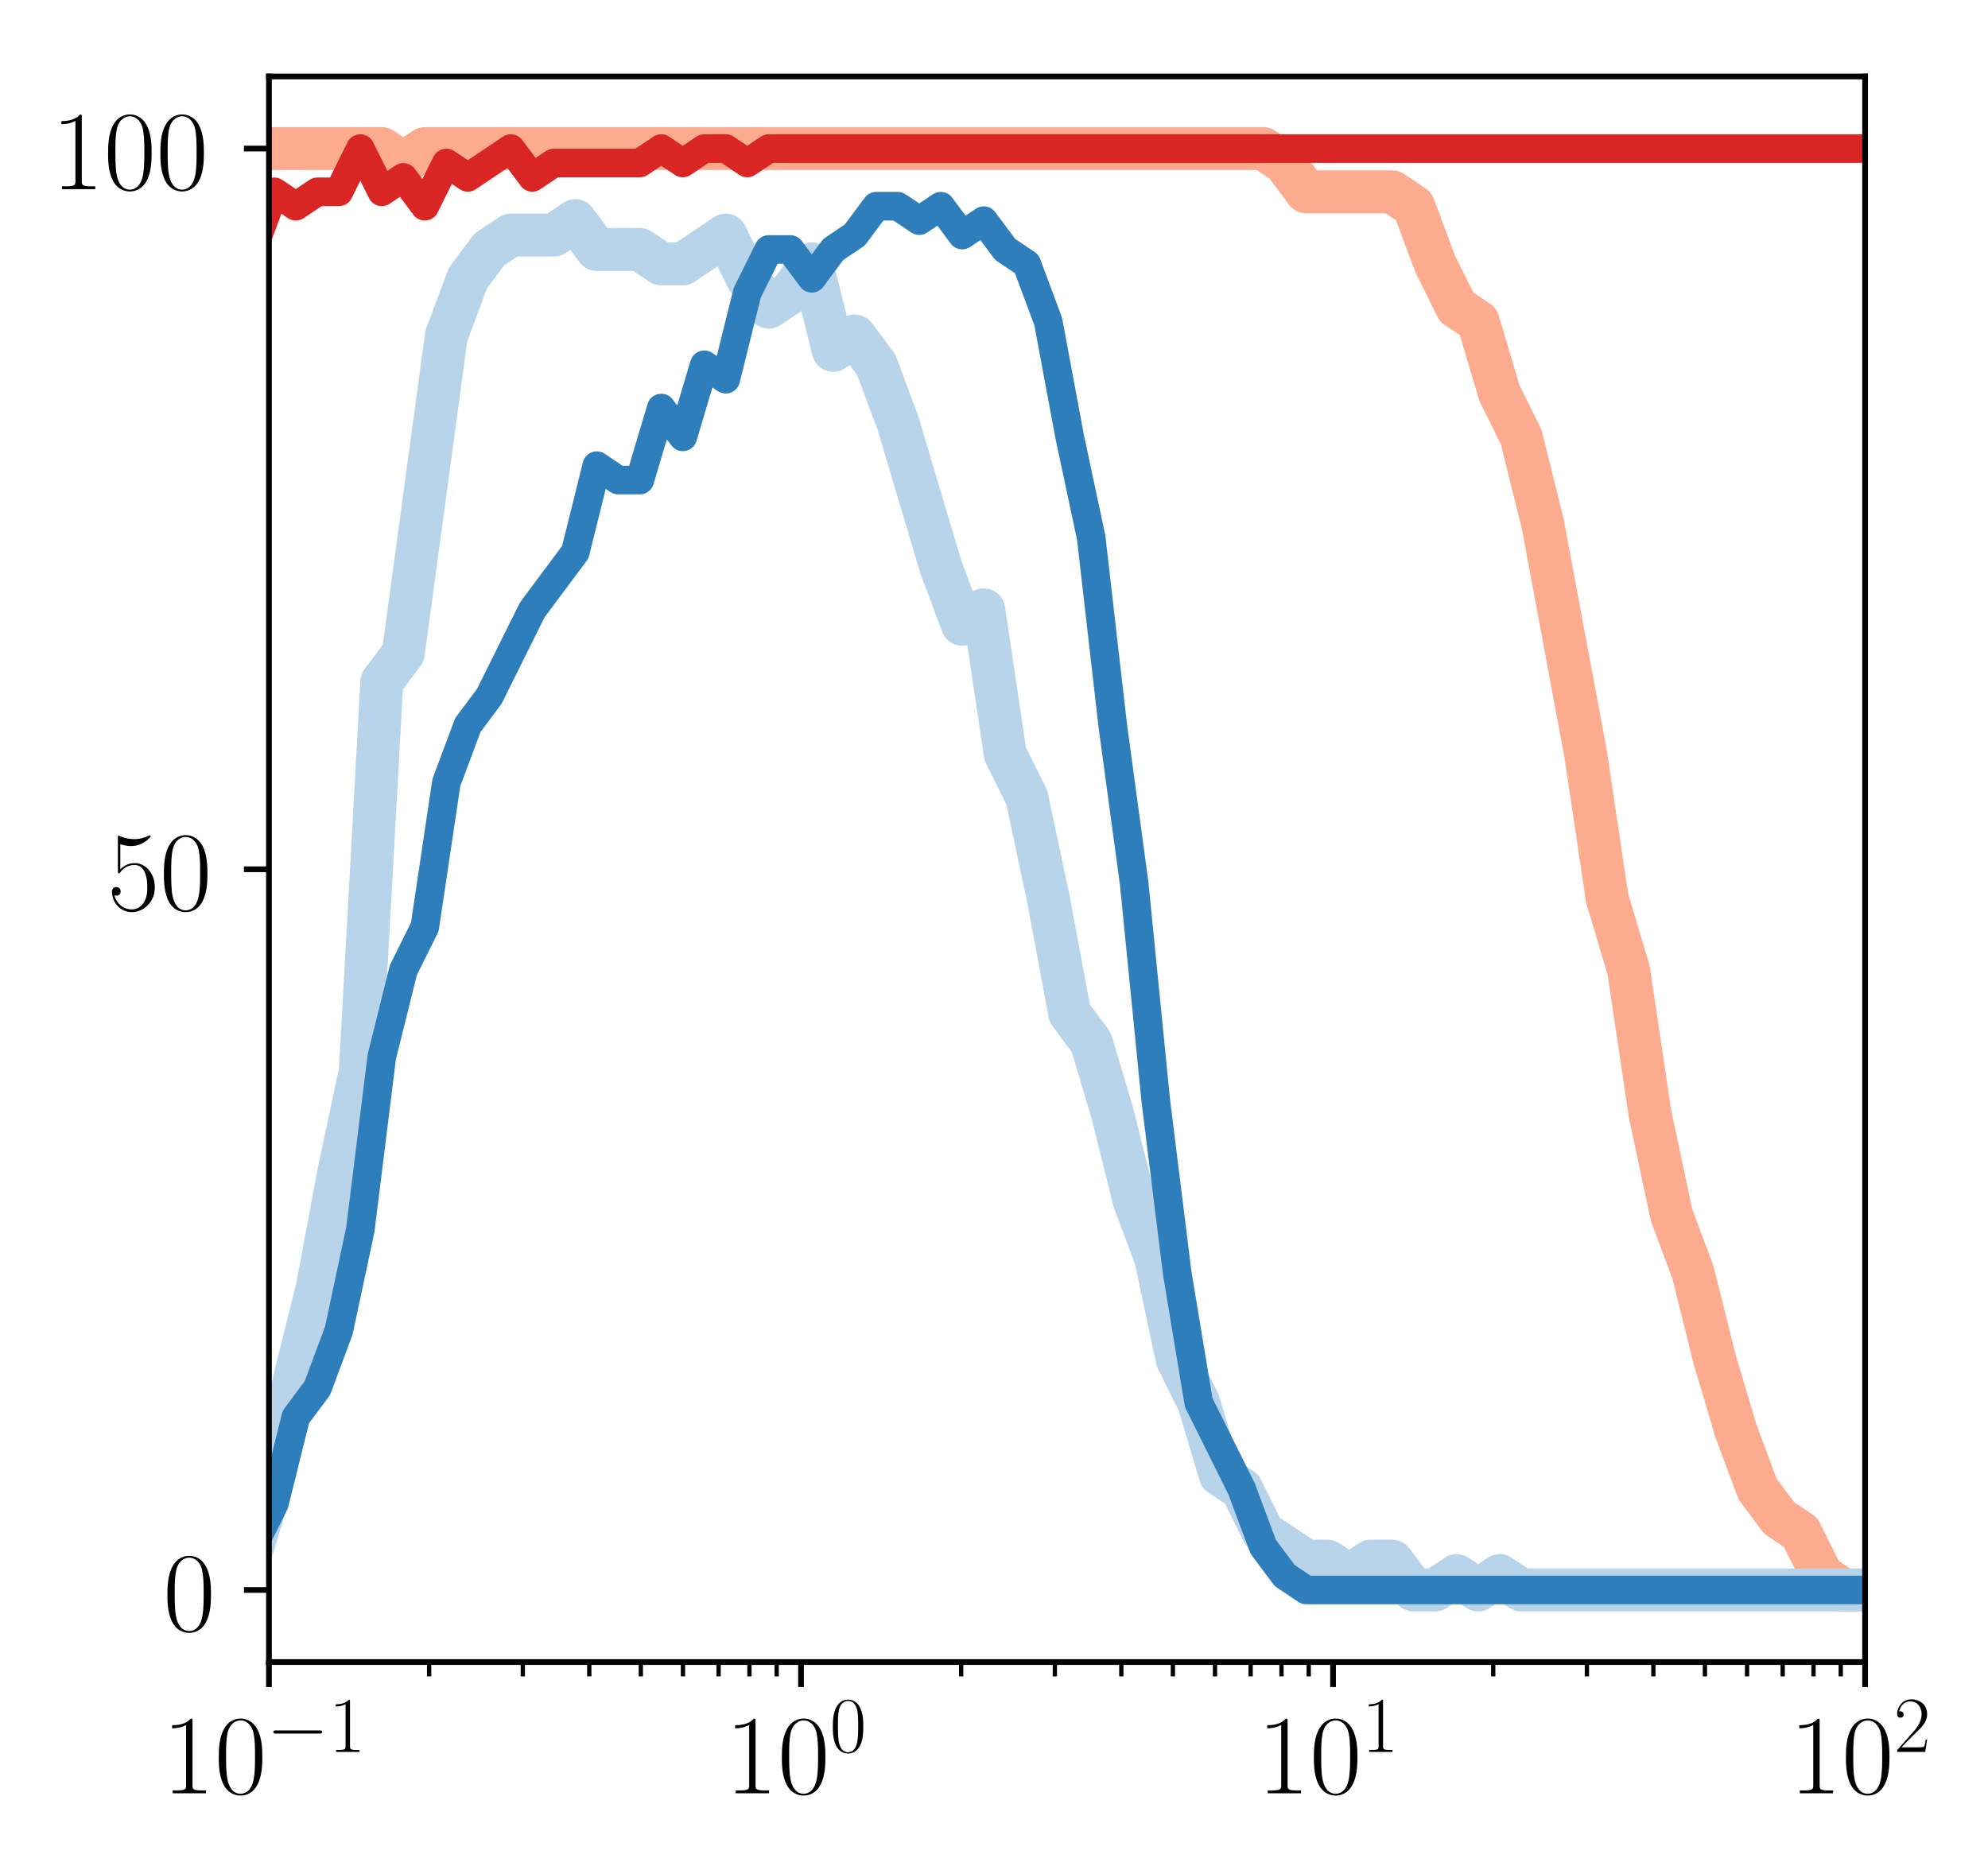 <?xml version="1.0" encoding="utf-8" standalone="no"?>
<!DOCTYPE svg PUBLIC "-//W3C//DTD SVG 1.1//EN"
  "http://www.w3.org/Graphics/SVG/1.1/DTD/svg11.dtd">
<!-- Created with matplotlib (http://matplotlib.org/) -->
<svg height="261pt" version="1.1" viewBox="0 0 278 261" width="278pt" xmlns="http://www.w3.org/2000/svg" xmlns:xlink="http://www.w3.org/1999/xlink">
 <defs>
  <style type="text/css">
*{stroke-linecap:butt;stroke-linejoin:round;}
  </style>
 </defs>
 <g id="figure_1">
  <g id="patch_1">
   <path d="M 0 261.412 
L 278.605 261.412 
L 278.605 0 
L 0 0 
z
" style="fill:#ffffff;"/>
  </g>
  <g id="axes_1">
   <g id="patch_2">
    <path d="M 37.612 232.46 
L 260.812 232.46 
L 260.812 10.7 
L 37.612 10.7 
z
" style="fill:#ffffff;"/>
   </g>
   <g id="line2d_1">
    <path clip-path="url(#pb9e99c337d)" d="M -1 222.38 
L -0.715 222.38 
L 2.291 220.364 
L 5.297 216.332 
L 8.303 198.188 
L 11.309 165.932 
L 14.315 135.692 
L 17.321 83.276 
L 20.327 61.1 
L 23.333 34.892 
L 26.339 28.844 
L 29.345 24.812 
L 32.351 22.796 
L 35.357 20.78 
L 38.363 20.78 
L 41.37 20.78 
L 44.376 20.78 
L 47.382 20.78 
L 50.388 20.78 
L 53.394 20.78 
L 56.4 22.796 
L 59.406 20.78 
L 62.412 20.78 
L 65.418 20.78 
L 68.424 20.78 
L 71.43 20.78 
L 74.436 20.78 
L 77.442 20.78 
L 80.448 20.78 
L 83.454 20.78 
L 86.46 20.78 
L 89.467 20.78 
L 92.473 20.78 
L 95.479 20.78 
L 98.485 20.78 
L 101.491 20.78 
L 104.497 20.78 
L 107.503 20.78 
L 110.509 20.78 
L 113.515 20.78 
L 116.521 20.78 
L 119.527 20.78 
L 122.533 20.78 
L 125.539 20.78 
L 128.545 20.78 
L 131.551 20.78 
L 134.557 20.78 
L 137.563 20.78 
L 140.57 20.78 
L 143.576 20.78 
L 146.582 20.78 
L 149.588 20.78 
L 152.594 20.78 
L 155.6 20.78 
L 158.606 20.78 
L 161.612 20.78 
L 164.618 20.78 
L 167.624 20.78 
L 170.63 20.78 
L 173.636 20.78 
L 176.642 20.78 
L 179.648 22.796 
L 182.654 26.828 
L 185.66 26.828 
L 188.667 26.828 
L 191.673 26.828 
L 194.679 26.828 
L 197.685 28.844 
L 200.691 36.908 
L 203.697 42.956 
L 206.703 44.972 
L 209.709 55.052 
L 212.715 61.1 
L 215.721 73.196 
L 218.727 89.324 
L 221.733 105.452 
L 224.739 125.612 
L 227.745 135.692 
L 230.751 155.852 
L 233.757 169.964 
L 236.763 178.028 
L 239.77 190.124 
L 242.776 200.204 
L 245.782 208.268 
L 248.788 212.3 
L 251.794 214.316 
L 254.8 220.364 
L 257.806 222.38 
L 260.812 222.38 
" style="fill:none;stroke:#fcab8f;stroke-linecap:square;stroke-width:6;"/>
   </g>
   <g id="line2d_2">
    <path clip-path="url(#pb9e99c337d)" d="M -1 222.38 
L -0.715 222.38 
L 2.291 222.38 
L 5.297 222.38 
L 8.303 222.38 
L 11.309 222.38 
L 14.315 222.38 
L 17.321 222.38 
L 20.327 222.38 
L 23.333 222.38 
L 26.339 222.38 
L 29.345 222.38 
L 32.351 216.332 
L 35.357 216.332 
L 38.363 206.252 
L 41.37 192.14 
L 44.376 180.044 
L 47.382 163.916 
L 50.388 149.804 
L 53.394 95.372 
L 56.4 91.34 
L 59.406 69.164 
L 62.412 46.988 
L 65.418 38.924 
L 68.424 34.892 
L 71.43 32.876 
L 74.436 32.876 
L 77.442 32.876 
L 80.448 30.86 
L 83.454 34.892 
L 86.46 34.892 
L 89.467 34.892 
L 92.473 36.908 
L 95.479 36.908 
L 98.485 34.892 
L 101.491 32.876 
L 104.497 38.924 
L 107.503 42.956 
L 110.509 40.94 
L 113.515 36.908 
L 116.521 49.004 
L 119.527 46.988 
L 122.533 51.02 
L 125.539 59.084 
L 128.545 69.164 
L 131.551 79.244 
L 134.557 87.308 
L 137.563 85.292 
L 140.57 105.452 
L 143.576 111.5 
L 146.582 125.612 
L 149.588 141.74 
L 152.594 145.772 
L 155.6 155.852 
L 158.606 167.948 
L 161.612 176.012 
L 164.618 190.124 
L 167.624 196.172 
L 170.63 206.252 
L 173.636 208.268 
L 176.642 214.316 
L 179.648 216.332 
L 182.654 218.348 
L 185.66 218.348 
L 188.667 220.364 
L 191.673 218.348 
L 194.679 218.348 
L 197.685 222.38 
L 200.691 222.38 
L 203.697 220.364 
L 206.703 222.38 
L 209.709 220.364 
L 212.715 222.38 
L 215.721 222.38 
L 218.727 222.38 
L 221.733 222.38 
L 224.739 222.38 
L 227.745 222.38 
L 230.751 222.38 
L 233.757 222.38 
L 236.763 222.38 
L 239.77 222.38 
L 242.776 222.38 
L 245.782 222.38 
L 248.788 222.38 
L 251.794 222.38 
L 254.8 222.38 
L 257.806 222.38 
L 260.812 222.38 
" style="fill:none;stroke:#b7d4ea;stroke-linecap:square;stroke-width:6;"/>
   </g>
   <g id="matplotlib.axis_1">
    <g id="xtick_1">
     <g id="line2d_3">
      <defs>
       <path d="M 0 0 
L 0 3.5 
" id="me516918278" style="stroke:#000000;stroke-width:0.8;"/>
      </defs>
      <g>
       <use style="stroke:#000000;stroke-width:0.8;" x="37.612" xlink:href="#me516918278" y="232.46"/>
      </g>
     </g>
     <g id="text_1">
      <!-- $10^{-1}$ -->
      <defs>
       <path d="M 26.594 63.406 
C 26.594 65.5 26.5 65.5 25.094 65.5 
C 21.203 61.188 15.297 59.797 9.703 59.797 
C 9.406 59.797 8.906 59.797 8.797 59.5 
C 8.703 59.297 8.703 59.094 8.703 57 
C 11.797 57 17 57.594 21 59.984 
L 21 7.203 
C 21 3.688 20.797 2.5 12.203 2.5 
L 9.203 2.5 
L 9.203 0 
C 14 0 19 0 23.797 0 
C 28.594 0 33.594 0 38.406 0 
L 38.406 2.5 
L 35.406 2.5 
C 26.797 2.5 26.594 3.594 26.594 7.156 
z
" id="CMR17-49"/>
       <path d="M 42 31.641 
C 42 37.75 41.906 48.125 37.703 56.109 
C 34 63.109 28.094 65.594 22.906 65.594 
C 18.094 65.594 12 63.406 8.203 56.203 
C 4.203 48.719 3.797 39.438 3.797 31.641 
C 3.797 25.953 3.906 17.281 7 9.672 
C 11.297 -0.609 19 -2 22.906 -2 
C 27.5 -2 34.5 -0.109 38.594 9.375 
C 41.594 16.281 42 24.359 42 31.641 
z
M 22.906 -0.406 
C 16.5 -0.406 12.703 5.078 11.297 12.688 
C 10.203 18.562 10.203 27.156 10.203 32.75 
C 10.203 40.438 10.203 46.828 11.5 52.922 
C 13.406 61.391 19 64 22.906 64 
C 27 64 32.297 61.297 34.203 53.125 
C 35.5 47.438 35.594 40.734 35.594 32.75 
C 35.594 26.25 35.594 18.266 34.406 12.375 
C 32.297 1.484 26.406 -0.406 22.906 -0.406 
z
" id="CMR17-48"/>
       <path d="M 65.906 23 
C 67.594 23 69.406 23 69.406 25 
C 69.406 27 67.594 27 65.906 27 
L 11.797 27 
C 10.094 27 8.297 27 8.297 25 
C 8.297 23 10.094 23 11.797 23 
z
" id="CMSY10-0"/>
      </defs>
      <g transform="translate(22.679 250.817)scale(0.16 -0.16)">
       <use transform="scale(0.996)" xlink:href="#CMR17-49"/>
       <use transform="translate(45.69 0)scale(0.996)" xlink:href="#CMR17-48"/>
       <use transform="translate(91.381 36.154)scale(0.697)" xlink:href="#CMSY10-0"/>
       <use transform="translate(145.622 36.154)scale(0.697)" xlink:href="#CMR17-49"/>
      </g>
     </g>
    </g>
    <g id="xtick_2">
     <g id="line2d_4">
      <g>
       <use style="stroke:#000000;stroke-width:0.8;" x="112.012" xlink:href="#me516918278" y="232.46"/>
      </g>
     </g>
     <g id="text_2">
      <!-- $10^{0}$ -->
      <g transform="translate(101.418 250.817)scale(0.16 -0.16)">
       <use transform="scale(0.996)" xlink:href="#CMR17-49"/>
       <use transform="translate(45.69 0)scale(0.996)" xlink:href="#CMR17-48"/>
       <use transform="translate(91.381 36.154)scale(0.697)" xlink:href="#CMR17-48"/>
      </g>
     </g>
    </g>
    <g id="xtick_3">
     <g id="line2d_5">
      <g>
       <use style="stroke:#000000;stroke-width:0.8;" x="186.412" xlink:href="#me516918278" y="232.46"/>
      </g>
     </g>
     <g id="text_3">
      <!-- $10^{1}$ -->
      <g transform="translate(175.818 250.817)scale(0.16 -0.16)">
       <use transform="scale(0.996)" xlink:href="#CMR17-49"/>
       <use transform="translate(45.69 0)scale(0.996)" xlink:href="#CMR17-48"/>
       <use transform="translate(91.381 36.154)scale(0.697)" xlink:href="#CMR17-49"/>
      </g>
     </g>
    </g>
    <g id="xtick_4">
     <g id="line2d_6">
      <g>
       <use style="stroke:#000000;stroke-width:0.8;" x="260.812" xlink:href="#me516918278" y="232.46"/>
      </g>
     </g>
     <g id="text_4">
      <!-- $10^{2}$ -->
      <defs>
       <path d="M 41.703 15.453 
L 39.906 15.453 
C 38.906 8.375 38.094 7.172 37.703 6.562 
C 37.203 5.766 30 5.766 28.594 5.766 
L 9.406 5.766 
C 13 9.672 20 16.75 28.5 24.953 
C 34.594 30.734 41.703 37.531 41.703 47.422 
C 41.703 59.219 32.297 66 21.797 66 
C 10.797 66 4.094 56.312 4.094 47.344 
C 4.094 43.438 7 42.938 8.203 42.938 
C 9.203 42.938 12.203 43.547 12.203 47.031 
C 12.203 50.109 9.594 51 8.203 51 
C 7.594 51 7 50.906 6.594 50.703 
C 8.5 59.219 14.297 63.406 20.406 63.406 
C 29.094 63.406 34.797 56.516 34.797 47.422 
C 34.797 38.734 29.703 31.25 24 24.75 
L 4.094 2.281 
L 4.094 0 
L 39.297 0 
z
" id="CMR17-50"/>
      </defs>
      <g transform="translate(250.218 250.817)scale(0.16 -0.16)">
       <use transform="scale(0.996)" xlink:href="#CMR17-49"/>
       <use transform="translate(45.69 0)scale(0.996)" xlink:href="#CMR17-48"/>
       <use transform="translate(91.381 36.154)scale(0.697)" xlink:href="#CMR17-50"/>
      </g>
     </g>
    </g>
    <g id="xtick_5">
     <g id="line2d_7">
      <defs>
       <path d="M 0 0 
L 0 2 
" id="m38bdbdb0c7" style="stroke:#000000;stroke-width:0.6;"/>
      </defs>
      <g>
       <use style="stroke:#000000;stroke-width:0.6;" x="60.009" xlink:href="#m38bdbdb0c7" y="232.46"/>
      </g>
     </g>
    </g>
    <g id="xtick_6">
     <g id="line2d_8">
      <g>
       <use style="stroke:#000000;stroke-width:0.6;" x="73.11" xlink:href="#m38bdbdb0c7" y="232.46"/>
      </g>
     </g>
    </g>
    <g id="xtick_7">
     <g id="line2d_9">
      <g>
       <use style="stroke:#000000;stroke-width:0.6;" x="82.405" xlink:href="#m38bdbdb0c7" y="232.46"/>
      </g>
     </g>
    </g>
    <g id="xtick_8">
     <g id="line2d_10">
      <g>
       <use style="stroke:#000000;stroke-width:0.6;" x="89.615" xlink:href="#m38bdbdb0c7" y="232.46"/>
      </g>
     </g>
    </g>
    <g id="xtick_9">
     <g id="line2d_11">
      <g>
       <use style="stroke:#000000;stroke-width:0.6;" x="95.506" xlink:href="#m38bdbdb0c7" y="232.46"/>
      </g>
     </g>
    </g>
    <g id="xtick_10">
     <g id="line2d_12">
      <g>
       <use style="stroke:#000000;stroke-width:0.6;" x="100.487" xlink:href="#m38bdbdb0c7" y="232.46"/>
      </g>
     </g>
    </g>
    <g id="xtick_11">
     <g id="line2d_13">
      <g>
       <use style="stroke:#000000;stroke-width:0.6;" x="104.802" xlink:href="#m38bdbdb0c7" y="232.46"/>
      </g>
     </g>
    </g>
    <g id="xtick_12">
     <g id="line2d_14">
      <g>
       <use style="stroke:#000000;stroke-width:0.6;" x="108.608" xlink:href="#m38bdbdb0c7" y="232.46"/>
      </g>
     </g>
    </g>
    <g id="xtick_13">
     <g id="line2d_15">
      <g>
       <use style="stroke:#000000;stroke-width:0.6;" x="134.409" xlink:href="#m38bdbdb0c7" y="232.46"/>
      </g>
     </g>
    </g>
    <g id="xtick_14">
     <g id="line2d_16">
      <g>
       <use style="stroke:#000000;stroke-width:0.6;" x="147.51" xlink:href="#m38bdbdb0c7" y="232.46"/>
      </g>
     </g>
    </g>
    <g id="xtick_15">
     <g id="line2d_17">
      <g>
       <use style="stroke:#000000;stroke-width:0.6;" x="156.805" xlink:href="#m38bdbdb0c7" y="232.46"/>
      </g>
     </g>
    </g>
    <g id="xtick_16">
     <g id="line2d_18">
      <g>
       <use style="stroke:#000000;stroke-width:0.6;" x="164.015" xlink:href="#m38bdbdb0c7" y="232.46"/>
      </g>
     </g>
    </g>
    <g id="xtick_17">
     <g id="line2d_19">
      <g>
       <use style="stroke:#000000;stroke-width:0.6;" x="169.906" xlink:href="#m38bdbdb0c7" y="232.46"/>
      </g>
     </g>
    </g>
    <g id="xtick_18">
     <g id="line2d_20">
      <g>
       <use style="stroke:#000000;stroke-width:0.6;" x="174.887" xlink:href="#m38bdbdb0c7" y="232.46"/>
      </g>
     </g>
    </g>
    <g id="xtick_19">
     <g id="line2d_21">
      <g>
       <use style="stroke:#000000;stroke-width:0.6;" x="179.202" xlink:href="#m38bdbdb0c7" y="232.46"/>
      </g>
     </g>
    </g>
    <g id="xtick_20">
     <g id="line2d_22">
      <g>
       <use style="stroke:#000000;stroke-width:0.6;" x="183.008" xlink:href="#m38bdbdb0c7" y="232.46"/>
      </g>
     </g>
    </g>
    <g id="xtick_21">
     <g id="line2d_23">
      <g>
       <use style="stroke:#000000;stroke-width:0.6;" x="208.809" xlink:href="#m38bdbdb0c7" y="232.46"/>
      </g>
     </g>
    </g>
    <g id="xtick_22">
     <g id="line2d_24">
      <g>
       <use style="stroke:#000000;stroke-width:0.6;" x="221.91" xlink:href="#m38bdbdb0c7" y="232.46"/>
      </g>
     </g>
    </g>
    <g id="xtick_23">
     <g id="line2d_25">
      <g>
       <use style="stroke:#000000;stroke-width:0.6;" x="231.205" xlink:href="#m38bdbdb0c7" y="232.46"/>
      </g>
     </g>
    </g>
    <g id="xtick_24">
     <g id="line2d_26">
      <g>
       <use style="stroke:#000000;stroke-width:0.6;" x="238.415" xlink:href="#m38bdbdb0c7" y="232.46"/>
      </g>
     </g>
    </g>
    <g id="xtick_25">
     <g id="line2d_27">
      <g>
       <use style="stroke:#000000;stroke-width:0.6;" x="244.306" xlink:href="#m38bdbdb0c7" y="232.46"/>
      </g>
     </g>
    </g>
    <g id="xtick_26">
     <g id="line2d_28">
      <g>
       <use style="stroke:#000000;stroke-width:0.6;" x="249.287" xlink:href="#m38bdbdb0c7" y="232.46"/>
      </g>
     </g>
    </g>
    <g id="xtick_27">
     <g id="line2d_29">
      <g>
       <use style="stroke:#000000;stroke-width:0.6;" x="253.602" xlink:href="#m38bdbdb0c7" y="232.46"/>
      </g>
     </g>
    </g>
    <g id="xtick_28">
     <g id="line2d_30">
      <g>
       <use style="stroke:#000000;stroke-width:0.6;" x="257.408" xlink:href="#m38bdbdb0c7" y="232.46"/>
      </g>
     </g>
    </g>
   </g>
   <g id="matplotlib.axis_2">
    <g id="ytick_1">
     <g id="line2d_31">
      <defs>
       <path d="M 0 0 
L -3.5 0 
" id="m2ac41f3e1a" style="stroke:#000000;stroke-width:0.8;"/>
      </defs>
      <g>
       <use style="stroke:#000000;stroke-width:0.8;" x="37.612" xlink:href="#m2ac41f3e1a" y="222.38"/>
      </g>
     </g>
     <g id="text_5">
      <!-- $0$ -->
      <g transform="translate(22.808 228.059)scale(0.16 -0.16)">
       <use transform="scale(0.996)" xlink:href="#CMR17-48"/>
      </g>
     </g>
    </g>
    <g id="ytick_2">
     <g id="line2d_32">
      <g>
       <use style="stroke:#000000;stroke-width:0.8;" x="37.612" xlink:href="#m2ac41f3e1a" y="121.58"/>
      </g>
     </g>
     <g id="text_6">
      <!-- $50$ -->
      <defs>
       <path d="M 11.406 57.688 
C 12.406 57.281 16.5 56 20.703 56 
C 30 56 35.094 61.109 38 64.062 
C 38 64.953 38 65.5 37.406 65.5 
C 37.297 65.5 37.094 65.5 36.297 65.047 
C 32.797 63.406 28.703 62.078 23.703 62.078 
C 20.703 62.078 16.203 62.484 11.297 64.672 
C 10.203 65.172 10 65.172 9.906 65.172 
C 9.406 65.172 9.297 65.062 9.297 63.078 
L 9.297 34.422 
C 9.297 32.641 9.297 32.141 10.297 32.141 
C 10.797 32.141 11 32.344 11.5 33.031 
C 14.703 37.516 19.094 39.406 24.094 39.406 
C 27.594 39.406 35.094 37.219 35.094 20.141 
C 35.094 16.953 35.094 11.172 32.094 6.578 
C 29.594 2.484 25.703 0.391 21.406 0.391 
C 14.797 0.391 8.094 5 6.297 12.719 
C 6.703 12.609 7.5 12.422 7.906 12.422 
C 9.203 12.422 11.703 13.125 11.703 16.219 
C 11.703 18.906 9.797 20 7.906 20 
C 5.594 20 4.094 18.594 4.094 15.797 
C 4.094 7.094 11 -2 21.594 -2 
C 31.906 -2 41.703 6.875 41.703 19.75 
C 41.703 31.719 33.906 41 24.203 41 
C 19.094 41 14.797 39.109 11.406 35.531 
z
" id="CMR17-53"/>
      </defs>
      <g transform="translate(15.004 127.259)scale(0.16 -0.16)">
       <use transform="scale(0.996)" xlink:href="#CMR17-53"/>
       <use transform="translate(45.69 0)scale(0.996)" xlink:href="#CMR17-48"/>
      </g>
     </g>
    </g>
    <g id="ytick_3">
     <g id="line2d_33">
      <g>
       <use style="stroke:#000000;stroke-width:0.8;" x="37.612" xlink:href="#m2ac41f3e1a" y="20.78"/>
      </g>
     </g>
     <g id="text_7">
      <!-- $100$ -->
      <g transform="translate(7.2 26.459)scale(0.16 -0.16)">
       <use transform="scale(0.996)" xlink:href="#CMR17-49"/>
       <use transform="translate(45.69 0)scale(0.996)" xlink:href="#CMR17-48"/>
       <use transform="translate(91.381 0)scale(0.996)" xlink:href="#CMR17-48"/>
      </g>
     </g>
    </g>
   </g>
   <g id="line2d_34">
    <path clip-path="url(#pb9e99c337d)" d="M -1 222.38 
L -0.715 222.38 
L 2.291 220.364 
L 5.297 216.332 
L 8.303 206.252 
L 11.309 182.06 
L 14.315 157.868 
L 17.321 127.628 
L 20.327 107.468 
L 23.333 69.164 
L 26.339 55.052 
L 29.345 51.02 
L 32.351 44.972 
L 35.357 34.892 
L 38.363 26.828 
L 41.37 28.844 
L 44.376 26.828 
L 47.382 26.828 
L 50.388 20.78 
L 53.394 26.828 
L 56.4 24.812 
L 59.406 28.844 
L 62.412 22.796 
L 65.418 24.812 
L 68.424 22.796 
L 71.43 20.78 
L 74.436 24.812 
L 77.442 22.796 
L 80.448 22.796 
L 83.454 22.796 
L 86.46 22.796 
L 89.467 22.796 
L 92.473 20.78 
L 95.479 22.796 
L 98.485 20.78 
L 101.491 20.78 
L 104.497 22.796 
L 107.503 20.78 
L 110.509 20.78 
L 113.515 20.78 
L 116.521 20.78 
L 119.527 20.78 
L 122.533 20.78 
L 125.539 20.78 
L 128.545 20.78 
L 131.551 20.78 
L 134.557 20.78 
L 137.563 20.78 
L 140.57 20.78 
L 143.576 20.78 
L 146.582 20.78 
L 149.588 20.78 
L 152.594 20.78 
L 155.6 20.78 
L 158.606 20.78 
L 161.612 20.78 
L 164.618 20.78 
L 167.624 20.78 
L 170.63 20.78 
L 173.636 20.78 
L 176.642 20.78 
L 179.648 20.78 
L 182.654 20.78 
L 185.66 20.78 
L 188.667 20.78 
L 191.673 20.78 
L 194.679 20.78 
L 197.685 20.78 
L 200.691 20.78 
L 203.697 20.78 
L 206.703 20.78 
L 209.709 20.78 
L 212.715 20.78 
L 215.721 20.78 
L 218.727 20.78 
L 221.733 20.78 
L 224.739 20.78 
L 227.745 20.78 
L 230.751 20.78 
L 233.757 20.78 
L 236.763 20.78 
L 239.77 20.78 
L 242.776 20.78 
L 245.782 20.78 
L 248.788 20.78 
L 251.794 20.78 
L 254.8 20.78 
L 257.806 20.78 
L 260.812 20.78 
" style="fill:none;stroke:#d92523;stroke-linecap:square;stroke-width:4;"/>
   </g>
   <g id="line2d_35">
    <path clip-path="url(#pb9e99c337d)" d="M -1 222.38 
L -0.715 222.38 
L 2.291 222.38 
L 5.297 222.38 
L 8.303 222.38 
L 11.309 222.38 
L 14.315 222.38 
L 17.321 222.38 
L 20.327 222.38 
L 23.333 222.38 
L 26.339 222.38 
L 29.345 222.38 
L 32.351 218.348 
L 35.357 216.332 
L 38.363 210.284 
L 41.37 198.188 
L 44.376 194.156 
L 47.382 186.092 
L 50.388 171.98 
L 53.394 147.788 
L 56.4 135.692 
L 59.406 129.644 
L 62.412 109.484 
L 65.418 101.42 
L 68.424 97.388 
L 71.43 91.34 
L 74.436 85.292 
L 77.442 81.26 
L 80.448 77.228 
L 83.454 65.132 
L 86.46 67.148 
L 89.467 67.148 
L 92.473 57.068 
L 95.479 61.1 
L 98.485 51.02 
L 101.491 53.036 
L 104.497 40.94 
L 107.503 34.892 
L 110.509 34.892 
L 113.515 38.924 
L 116.521 34.892 
L 119.527 32.876 
L 122.533 28.844 
L 125.539 28.844 
L 128.545 30.86 
L 131.551 28.844 
L 134.557 32.876 
L 137.563 30.86 
L 140.57 34.892 
L 143.576 36.908 
L 146.582 44.972 
L 149.588 61.1 
L 152.594 75.212 
L 155.6 101.42 
L 158.606 123.596 
L 161.612 153.836 
L 164.618 178.028 
L 167.624 196.172 
L 170.63 202.22 
L 173.636 208.268 
L 176.642 216.332 
L 179.648 220.364 
L 182.654 222.38 
L 185.66 222.38 
L 188.667 222.38 
L 191.673 222.38 
L 194.679 222.38 
L 197.685 222.38 
L 200.691 222.38 
L 203.697 222.38 
L 206.703 222.38 
L 209.709 222.38 
L 212.715 222.38 
L 215.721 222.38 
L 218.727 222.38 
L 221.733 222.38 
L 224.739 222.38 
L 227.745 222.38 
L 230.751 222.38 
L 233.757 222.38 
L 236.763 222.38 
L 239.77 222.38 
L 242.776 222.38 
L 245.782 222.38 
L 248.788 222.38 
L 251.794 222.38 
L 254.8 222.38 
L 257.806 222.38 
L 260.812 222.38 
" style="fill:none;stroke:#2e7ebc;stroke-linecap:square;stroke-width:4;"/>
   </g>
   <g id="patch_3">
    <path d="M 37.612 232.46 
L 37.612 10.7 
" style="fill:none;stroke:#000000;stroke-linecap:square;stroke-linejoin:miter;stroke-width:0.8;"/>
   </g>
   <g id="patch_4">
    <path d="M 260.812 232.46 
L 260.812 10.7 
" style="fill:none;stroke:#000000;stroke-linecap:square;stroke-linejoin:miter;stroke-width:0.8;"/>
   </g>
   <g id="patch_5">
    <path d="M 37.612 232.46 
L 260.812 232.46 
" style="fill:none;stroke:#000000;stroke-linecap:square;stroke-linejoin:miter;stroke-width:0.8;"/>
   </g>
   <g id="patch_6">
    <path d="M 37.612 10.7 
L 260.812 10.7 
" style="fill:none;stroke:#000000;stroke-linecap:square;stroke-linejoin:miter;stroke-width:0.8;"/>
   </g>
  </g>
 </g>
 <defs>
  <clipPath id="pb9e99c337d">
   <rect height="221.76" width="223.2" x="37.612" y="10.7"/>
  </clipPath>
 </defs>
</svg>
